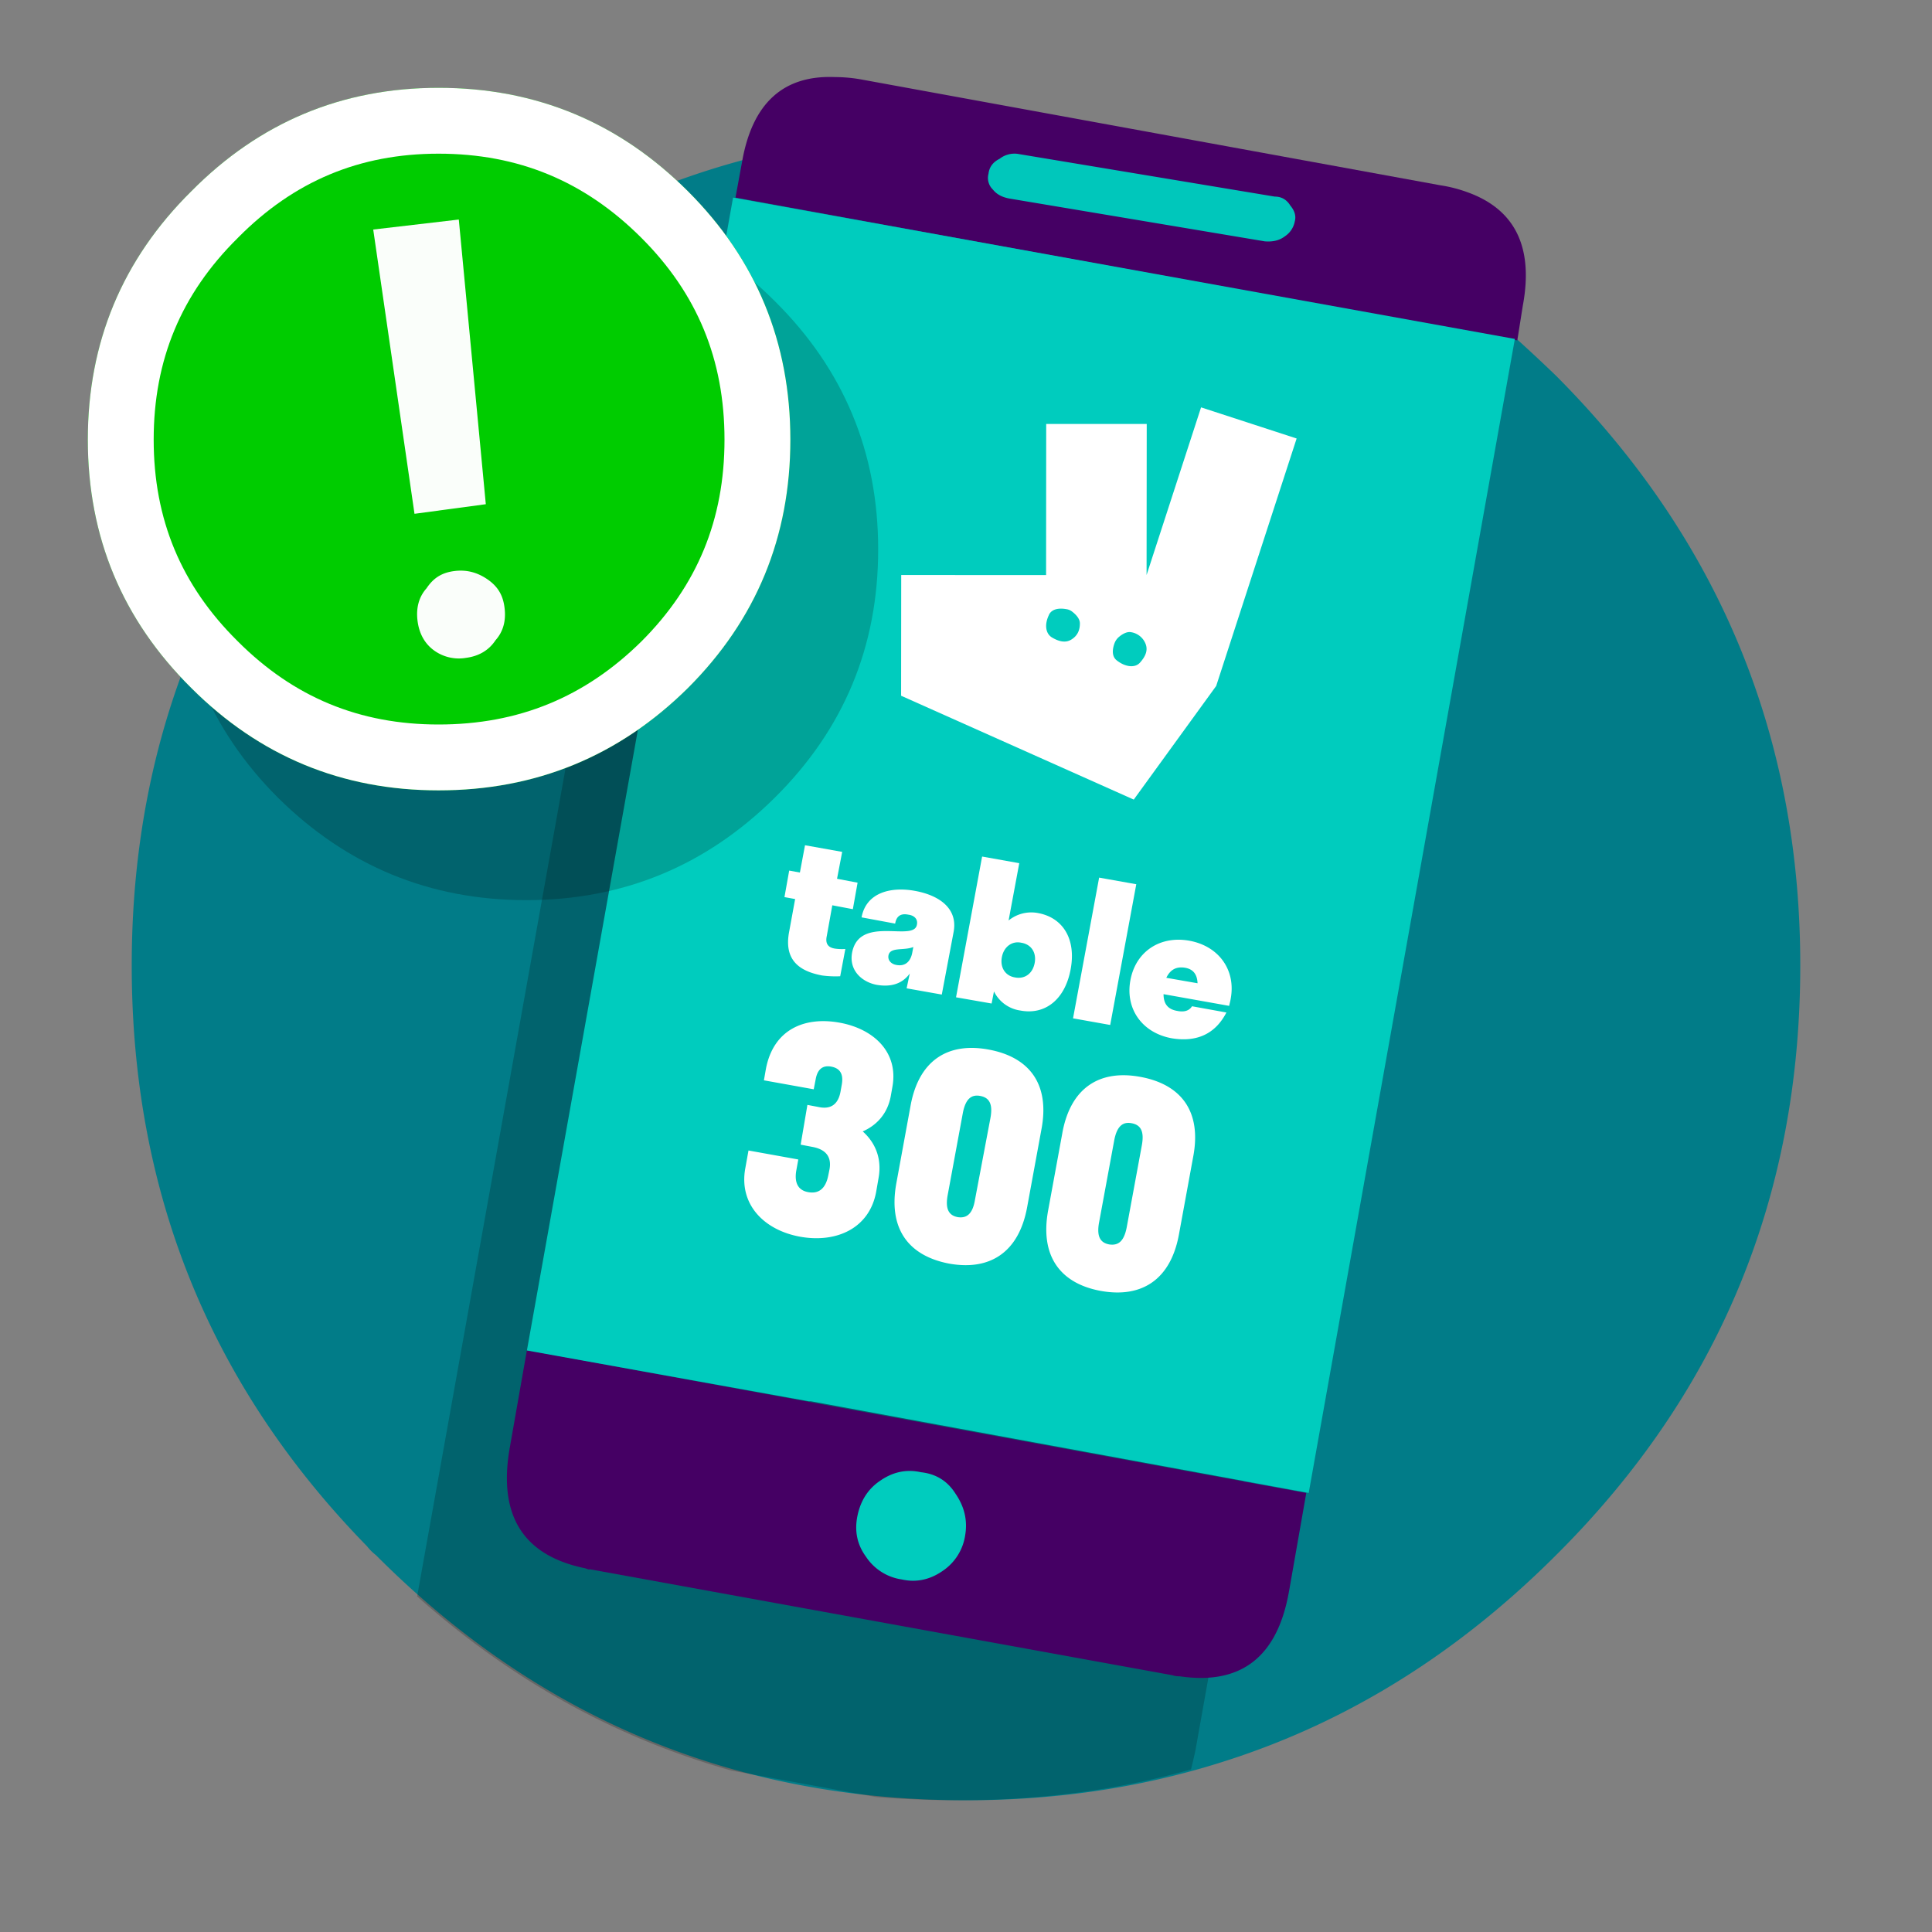 <svg xmlns="http://www.w3.org/2000/svg" width="88" height="88" fill="none" viewBox="0 0 88 88"><rect x="0" y="0" width="88" height="88" fill="#808080" stroke="none"/><path fill="#017C88" fill-rule="evenodd" d="M27.894 9.47c-3.926 1.845-7.515 4.394-10.77 7.646C9.707 24.56 6 33.513 6 43.975 6 54.302 9.574 63.12 16.72 70.432a2.295 2.295 0 0 0 0.403 0.402C24.54 78.278 33.498 82 44 82c4.195 0 8.154-0.603 11.878-1.81 5.537-1.778 10.537-4.896 14.999-9.356C78.293 63.457 82 54.504 82 43.974c0-10.461-3.707-19.414-11.123-26.858a75.616 75.616 0 0 0-2.97-2.716C61.096 8.8 53.127 6 44 6c-5.838 0-11.207 1.157-16.106 3.47" clip-rule="evenodd"/><path fill="#000" fill-opacity=".2" fill-rule="evenodd" d="M34.755 11.134c-3.059-0.568-4.853 0.67-5.385 3.714L19 72.715c4.288 3.814 9.057 6.457 14.309 7.93l6.58 1.205c1.23 0.1 2.493 0.15 3.79 0.15 3.722 0 7.246-0.469 10.57-1.405a32.95 32.95 0 0 0 0.199-0.853l10.42-58.42c0.565-3.078-0.681-4.885-3.74-5.42l-26.373-4.768z" clip-rule="evenodd"/><path fill="#450064" fill-rule="evenodd" d="M33.8 7.374L33.5 9l35.611 6.505 0.25-1.575c0.5-2.677-0.35-4.404-2.547-5.184a6.286 6.286 0 0 0-1.199-0.305L39.194 3.613a6.833 6.833 0 0 0-1.149-0.102C35.681 3.41 34.266 4.697 33.8 7.374zm24.913 65.11L59.5 68 24 61.5l-0.788 4.483c-0.524 3.057 0.623 4.873 3.445 5.451l0.148 0.051h0.098l26.495 4.819a1.038 1.038 0 0 0 0.344 0.05c2.788 0.408 4.446-0.882 4.97-3.87z" clip-rule="evenodd"/><path fill="#00CCBE" fill-rule="evenodd" d="M69 15.438L33.39 9 24 61.512l12.836 2.313h0.1L59.61 68 69 15.438z" clip-rule="evenodd"/><path fill="#fff" fill-rule="evenodd" d="M41.044 31.69l10.597 4.73 3.755-5.176 3.664-11.271-4.353-1.418-2.482 7.637 0.007-6.882-4.579 0.001-0.005 6.882-6.599-0.001-0.005 5.499zm9.72-2.389a0.704 0.704 0 0 1 0.213-0.299c0.132-0.109 0.342-0.243 0.539-0.207a0.852 0.852 0 0 1 0.675 0.563c0.101 0.297-0.039 0.57-0.267 0.825s-0.673 0.2-1.057-0.103c-0.26-0.204-0.181-0.565-0.103-0.78v0.001zm-2.168-1.55c-0.214-0.042-0.65-0.082-0.816 0.248L47.783 28c-0.22 0.444-0.16 0.862 0.137 1.038 0.298 0.176 0.6 0.26 0.87 0.098 0.272-0.162 0.403-0.416 0.397-0.752-0.005-0.234-0.229-0.434-0.365-0.535a0.552 0.552 0 0 0-0.226-0.099z" clip-rule="evenodd"/><path fill="#00CCBE" fill-rule="evenodd" d="M40.094 67.443c-0.545 0.365-0.89 0.895-1.036 1.59-0.145 0.695-0.019 1.317 0.382 1.866a2.354 2.354 0 0 0 1.635 1.043c0.655 0.146 1.272 0.018 1.854-0.384a2.376 2.376 0 0 0 1.036-1.646c0.109-0.659-0.036-1.281-0.436-1.866-0.365-0.585-0.891-0.914-1.581-0.988-0.655-0.146-1.273-0.018-1.854 0.385" clip-rule="evenodd"/><path fill="#00C7BB" fill-rule="evenodd" d="M45.53 7.233c-0.303 0.151-0.47 0.378-0.505 0.68a0.737 0.737 0 0 0 0.202 0.724c0.169 0.213 0.422 0.348 0.758 0.408l11.625 1.948c0.37 0.031 0.674-0.045 0.91-0.226a1.04 1.04 0 0 0 0.455-0.68c0.067-0.24 0-0.483-0.203-0.725-0.167-0.271-0.404-0.407-0.707-0.407L46.339 7.006a1.102 1.102 0 0 0-0.809 0.227" clip-rule="evenodd"/><path fill="#fff" fill-rule="evenodd" d="M38.504 43.224a2.23 2.23 0 0 1-0.486-0.018c-0.306-0.053-0.432-0.231-0.36-0.568l0.252-1.403 0.936 0.177 0.216-1.207-0.936-0.178 0.234-1.225-1.693-0.302-0.233 1.243-0.487-0.089-0.216 1.208 0.486 0.089-0.27 1.474c-0.252 1.296 0.45 1.81 1.495 2.006a4.615 4.615 0 0 0 0.828 0.036l0.234-1.243zm1.422 1.633c0.613 0.107 1.153-0.017 1.513-0.515l-0.144 0.675 1.602 0.284 0.54-2.859c0.199-1.083-0.684-1.669-1.764-1.864-1.062-0.196-2.215 0.053-2.43 1.207l1.53 0.284c0.054-0.32 0.234-0.48 0.594-0.408 0.288 0.035 0.45 0.213 0.396 0.462-0.058 0.322-0.498 0.31-1.023 0.293-0.776-0.023-1.737-0.052-1.93 0.985-0.144 0.817 0.468 1.332 1.116 1.456zm1.675-1.722l-0.054 0.284c-0.09 0.426-0.36 0.604-0.72 0.533-0.216-0.036-0.396-0.196-0.36-0.426 0.045-0.256 0.307-0.275 0.604-0.297 0.178-0.013 0.368-0.027 0.53-0.094zm3.673 2.024l-0.108 0.55-1.62-0.283 1.188-6.411 1.692 0.302-0.486 2.61a1.637 1.637 0 0 1 1.35-0.337c1.135 0.213 1.73 1.19 1.477 2.557-0.252 1.367-1.152 2.095-2.287 1.882a1.59 1.59 0 0 1-1.206-0.87zm0.36-1.563c-0.09 0.48 0.162 0.853 0.594 0.924 0.45 0.089 0.81-0.178 0.9-0.657 0.09-0.48-0.161-0.852-0.612-0.923-0.414-0.09-0.792 0.177-0.882 0.657zm4.43-3.622l-1.189 6.41 1.693 0.302 1.188-6.41-1.693-0.302zm3.294 7.316c-1.332-0.248-2.106-1.332-1.872-2.628 0.234-1.314 1.35-2.06 2.7-1.811 1.333 0.248 2.107 1.331 1.873 2.628a2.018 2.018 0 0 1-0.04 0.193c-0.012 0.05-0.024 0.097-0.032 0.144l-2.989-0.533c0 0.444 0.198 0.693 0.63 0.764 0.27 0.053 0.523 0.018 0.667-0.213l1.566 0.284c-0.504 0.977-1.35 1.367-2.503 1.172zm-0.234-2.752l1.423 0.248c-0.018-0.444-0.234-0.657-0.594-0.71-0.379-0.053-0.649 0.089-0.829 0.462zm-19.031 7.866l-0.144 0.8c-0.306 1.65 0.846 2.823 2.485 3.125 1.656 0.302 3.168-0.373 3.474-2.042l0.108-0.622c0.163-0.888-0.143-1.616-0.72-2.13 0.648-0.285 1.135-0.818 1.279-1.617l0.072-0.408c0.288-1.563-0.828-2.646-2.413-2.93-1.584-0.284-3.007 0.302-3.349 2.113l-0.09 0.515 2.269 0.408 0.09-0.461c0.09-0.498 0.36-0.64 0.72-0.569 0.36 0.072 0.558 0.302 0.468 0.817l-0.054 0.302c-0.108 0.622-0.468 0.817-0.954 0.728l-0.558-0.106-0.307 1.811 0.559 0.107c0.54 0.106 0.864 0.408 0.756 1.012l-0.054 0.266c-0.126 0.657-0.468 0.852-0.9 0.781-0.432-0.07-0.667-0.373-0.559-0.994l0.09-0.497-2.268-0.409zm6.734 1.492l0.648-3.534c0.378-2.077 1.71-2.894 3.547-2.557 1.855 0.337 2.809 1.563 2.413 3.64l-0.649 3.534c-0.378 2.078-1.71 2.913-3.565 2.575-1.836-0.355-2.772-1.58-2.394-3.658zm3.583 0.746l0.702-3.712c0.126-0.674-0.072-0.94-0.468-1.012-0.378-0.07-0.666 0.107-0.792 0.8l-0.685 3.71c-0.126 0.675 0.072 0.942 0.469 1.013 0.378 0.053 0.666-0.124 0.774-0.8zm3.979-3.037L47.74 55.14c-0.378 2.078 0.558 3.32 2.394 3.658 1.855 0.338 3.187-0.497 3.566-2.575l0.648-3.534c0.396-2.077-0.558-3.303-2.413-3.64-1.837-0.337-3.169 0.48-3.547 2.557zm3.619 0.569l-0.684 3.71c-0.126 0.676-0.396 0.853-0.792 0.8-0.397-0.071-0.595-0.337-0.469-1.012l0.685-3.712c0.126-0.692 0.414-0.87 0.792-0.799 0.396 0.071 0.594 0.338 0.468 1.012z" clip-rule="evenodd"/><path fill="#000" fill-opacity=".2" fill-rule="evenodd" d="M23.975 9c-4.4 0-8.169 1.57-11.311 4.713C9.554 16.822 8 20.593 8 25.025c0 4.432 1.555 8.203 4.664 11.312C15.806 39.444 19.576 41 23.975 41s8.17-1.555 11.312-4.663C38.428 33.227 40 29.457 40 25.025c0-4.432-1.572-8.203-4.713-11.312C32.144 10.571 28.374 9 23.975 9" clip-rule="evenodd"/><path fill="#0C0" fill-rule="evenodd" d="M4 20.025c0 4.431 1.57 8.203 4.713 11.312C11.822 34.444 15.577 36 19.975 36c4.433 0 8.219-1.555 11.361-4.663 3.11-3.11 4.664-6.88 4.664-11.312 0-4.432-1.554-8.203-4.664-11.312C28.194 5.571 24.408 4 19.976 4c-4.4 0-8.154 1.57-11.263 4.713C5.571 11.822 4 15.593 4 20.025z" clip-rule="evenodd"/><path fill="#fff" fill-rule="evenodd" d="M10.829 29.21l0.005 0.005C13.38 31.761 16.373 33 19.976 33c3.642 0 6.668-1.243 9.246-3.79C31.76 26.67 33 23.665 33 20.024c0-3.644-1.243-6.65-3.785-9.19C26.634 8.253 23.61 7 19.975 7c-3.593 0-6.581 1.247-9.13 3.823l-0.01 0.012-0.012 0.011C8.253 13.389 7 16.391 7 20.025c0 3.633 1.252 6.636 3.823 9.179l0.006 0.005zm20.507 2.127C28.194 34.444 24.408 36 19.976 36c-4.4 0-8.154-1.555-11.263-4.663C5.571 28.227 4 24.457 4 20.025c0-4.432 1.57-8.203 4.713-11.312C11.822 5.571 15.577 4 19.975 4c4.433 0 8.219 1.57 11.361 4.713C34.446 11.822 36 15.593 36 20.025c0 4.431-1.554 8.203-4.664 11.312z" clip-rule="evenodd"/><path fill="#fff" fill-opacity=".977" d="M21.222 29.965c0.547-0.07 1.026-0.315 1.35-0.805 0.36-0.402 0.48-0.91 0.41-1.47-0.067-0.56-0.29-0.962-0.768-1.295-0.479-0.332-0.975-0.454-1.522-0.384s-0.94 0.297-1.265 0.787c-0.359 0.402-0.478 0.91-0.41 1.47 0.069 0.56 0.308 1.05 0.786 1.382a1.926 1.926 0 0 0 1.42 0.315zM20.897 10L17 10.455l1.88 12.948 3.248-0.437L20.898 10z"/></svg>